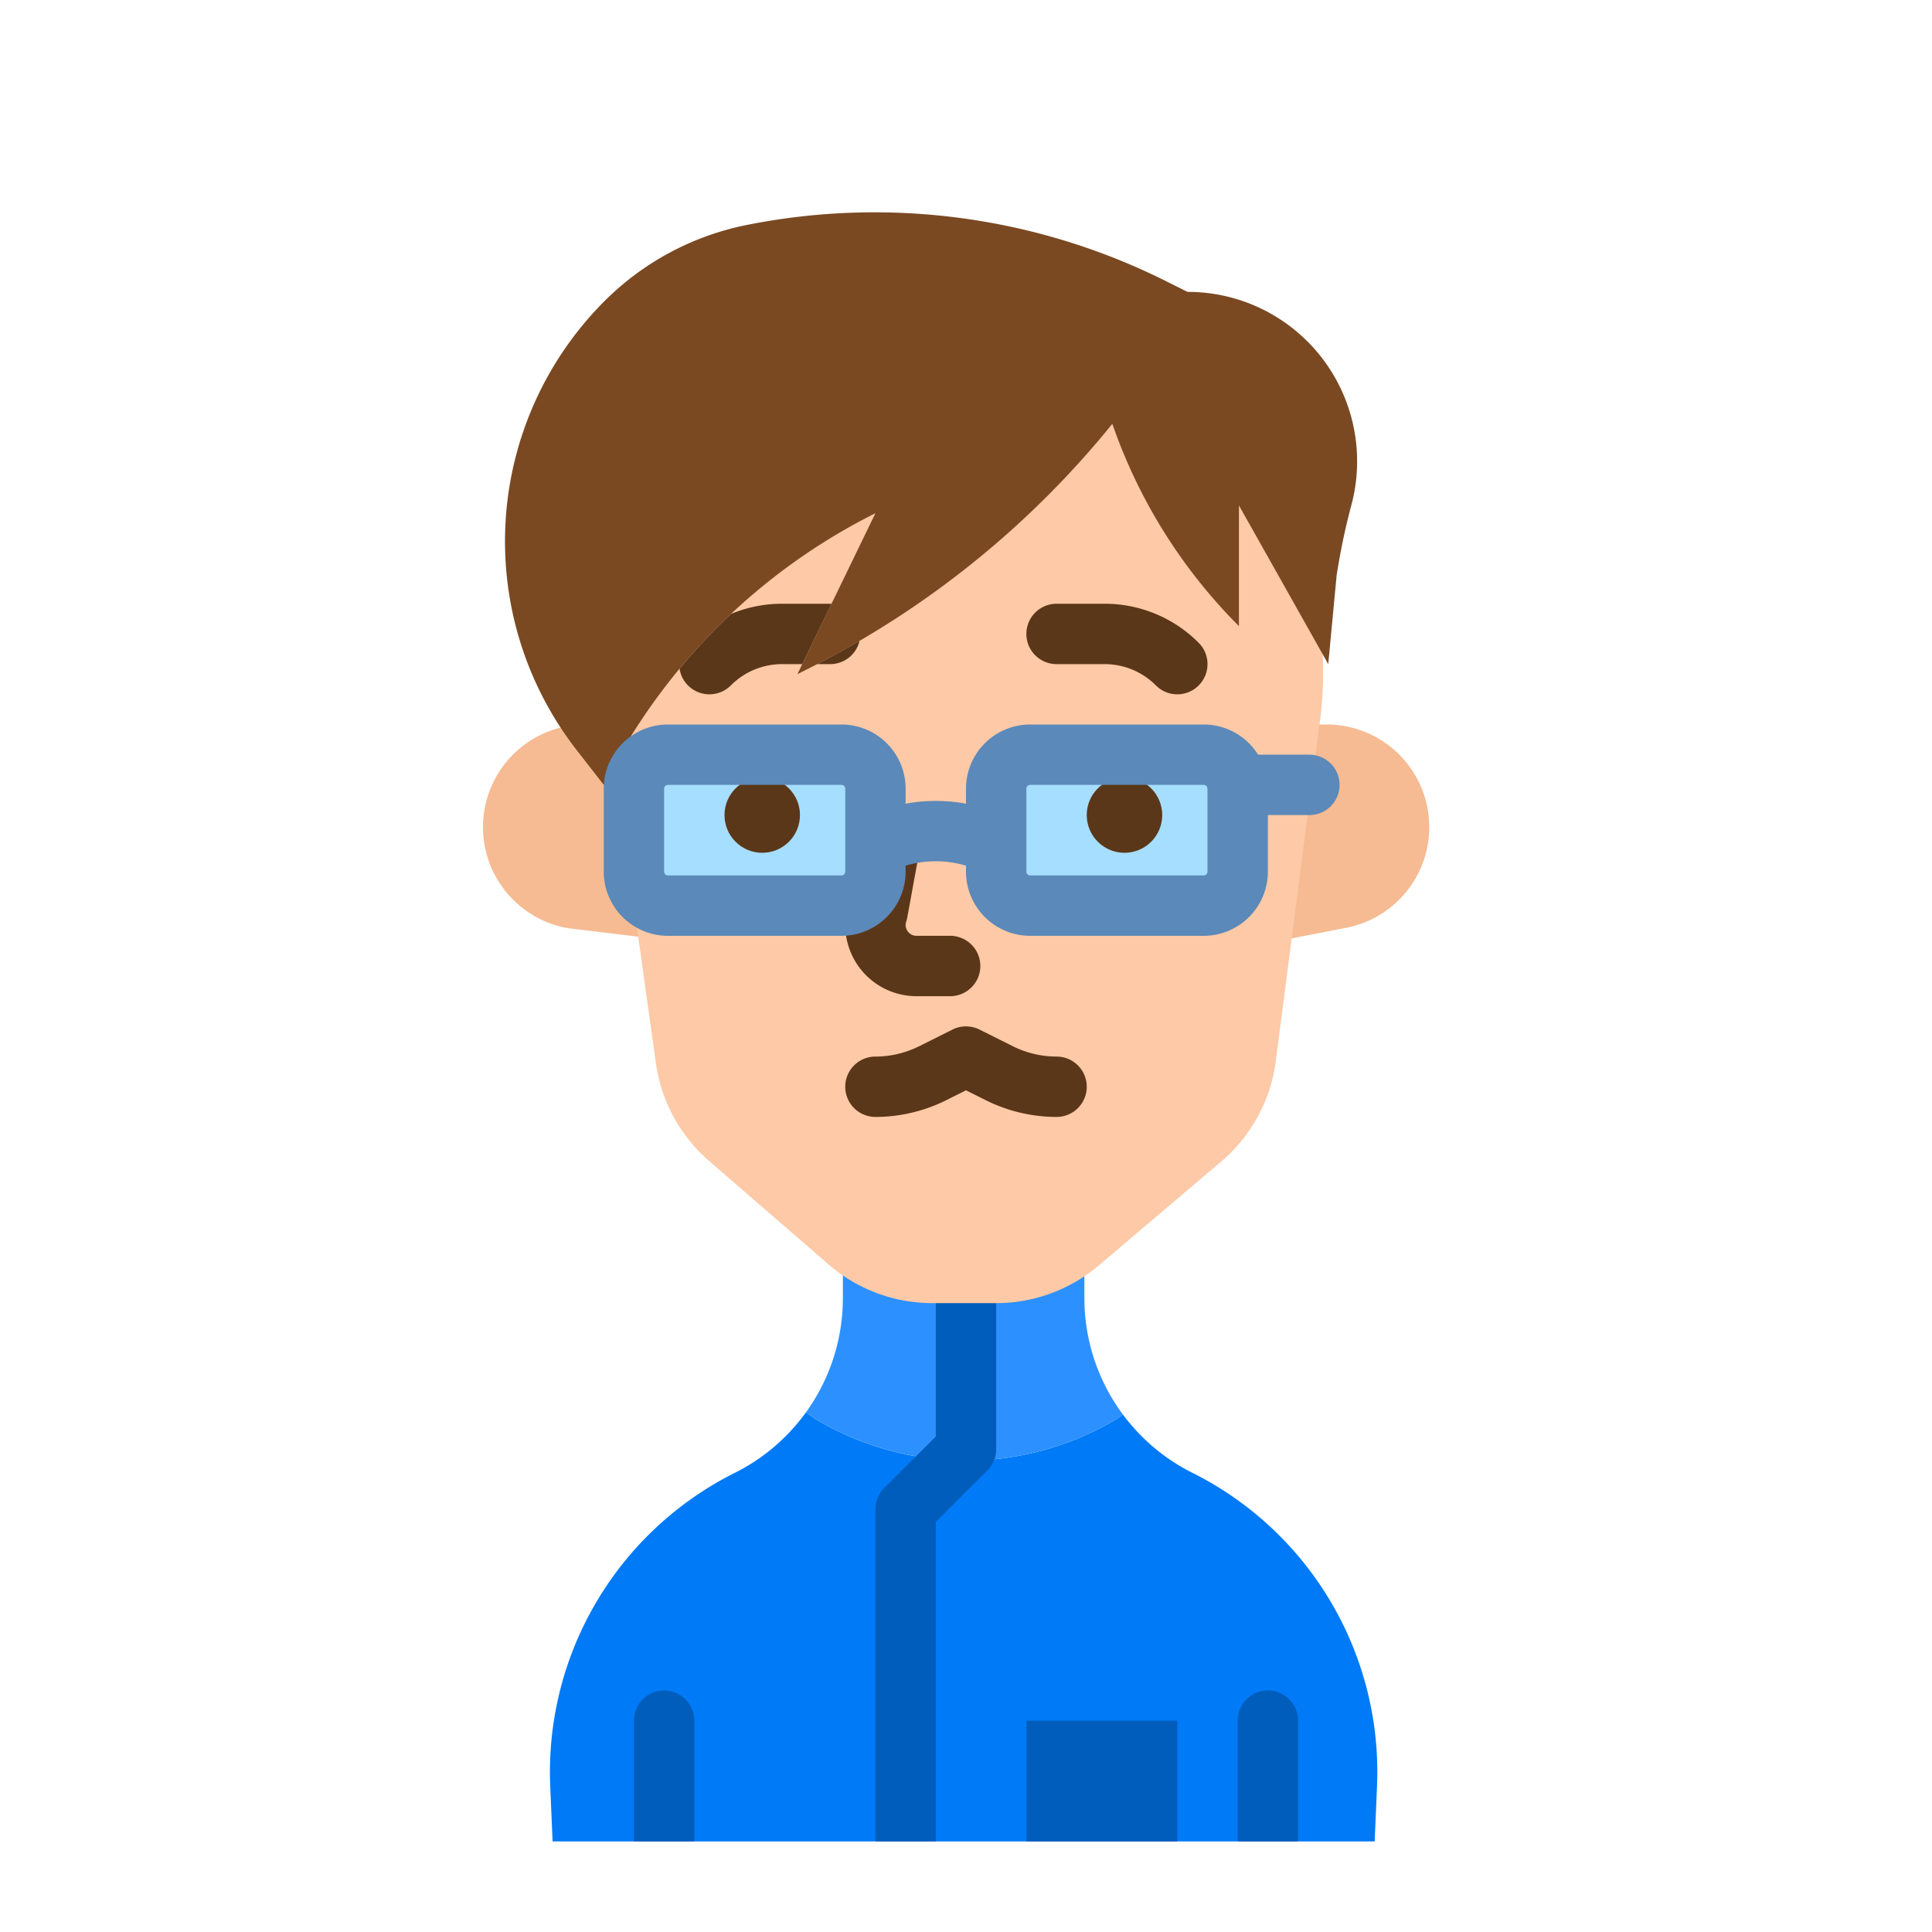 <svg height="512" viewBox="0 0 512 512" width="512" xmlns="http://www.w3.org/2000/svg"><g id="flat"><path d="m315.993 390.311a51.713 51.713 0 0 1 -18.437-15.486l-1.556 1.175a77.748 77.748 0 0 1 -80 0l-2.4-1.735a51.713 51.713 0 0 1 -18.852 16.046 88.658 88.658 0 0 0 -48.929 83.079l.624 14.61h217.857l.624-14.61a88.657 88.657 0 0 0 -48.931-83.079z" fill="#007af6"/><path d="m296 376 1.556-1.175a51.746 51.746 0 0 1 -10.185-30.825v-16h-64v16a51.743 51.743 0 0 1 -9.769 30.265l2.398 1.735a77.748 77.748 0 0 0 80 0z" fill="#2c91ff"/><path d="m232 488v-88a8 8 0 0 1 2.343-5.657l13.657-13.657v-60.686a8 8 0 0 1 16 0v64a8 8 0 0 1 -2.343 5.657l-13.657 13.657v84.686z" fill="#005dbb"/><path d="m173.142 192h-17.955a27.187 27.187 0 0 0 -27.187 27.3 27.187 27.187 0 0 0 22.743 26.708l20.509 2.486z" fill="#f6bb92"/><path d="m347.625 192h3.955a27.187 27.187 0 0 1 27.187 27.3 27.187 27.187 0 0 1 -22.744 26.708l-19.23 3.741z" fill="#f6bb92"/><path d="m246.354 82.851-6.729 1.122a96 96 0 0 0 -80.217 94.694l14.41 103.066a41.994 41.994 0 0 0 14.1 25.929l31.657 27.425a42 42 0 0 0 27.5 10.255h16.925a42 42 0 0 0 27.177-9.977l32.442-27.534a42 42 0 0 0 14.473-26.613l11.735-90.373c4.636-35.7-10.722-71.386-40.5-91.619a95.735 95.735 0 0 0 -38.137-15.253l-6.729-1.122a55.073 55.073 0 0 0 -18.107 0z" fill="#fdc9a6"/><path d="m168 488v-32a8 8 0 0 1 16 0v32z" fill="#005dbb"/><path d="m328 488v-32a8 8 0 0 1 16 0v32z" fill="#005dbb"/><path d="m312 184a7.976 7.976 0 0 1 -5.657-2.343 19.187 19.187 0 0 0 -13.656-5.657h-12.687a8 8 0 0 1 0-16h12.687a35.082 35.082 0 0 1 24.97 10.343 8 8 0 0 1 -5.657 13.657z" fill="#5b3719"/><path d="m346.5 90.5a44.842 44.842 0 0 0 -31.8-13.147l-5.7-2.85a172.728 172.728 0 0 0 -111.12-14.88 73.72 73.72 0 0 0 -37.67 20.16 90.059 90.059 0 0 0 -7.407 118.973l7.197 9.244a161 161 0 0 1 72-72l-20.686 42.667 3.574-1.809a245.47 245.47 0 0 0 79.891-64.539 141.189 141.189 0 0 0 33.549 53.61v-32l23.672 42.071 2.213-23.447a175.006 175.006 0 0 1 4.007-19.046 44.906 44.906 0 0 0 -11.72-43.007z" fill="#7a4922"/><path d="m280 296a42.105 42.105 0 0 1 -18.733-4.422l-5.267-2.634-5.267 2.634a42.105 42.105 0 0 1 -18.733 4.422 8 8 0 0 1 0-16 26.025 26.025 0 0 0 11.578-2.733l8.844-4.422a8 8 0 0 1 7.156 0l8.844 4.422a26.025 26.025 0 0 0 11.578 2.733 8 8 0 0 1 0 16z" fill="#5b3719"/><path d="m251.8 264h-8.926a18.863 18.863 0 0 1 -18.089-24.216l3.146-17.222a8 8 0 1 1 15.739 2.876l-3.233 17.7a8.062 8.062 0 0 1 -.281 1.092 2.864 2.864 0 0 0 2.718 3.77h8.926a8 8 0 0 1 0 16z" fill="#5b3719"/><path d="m267.769 201.814h58.1v33.749h-58.1z" fill="#a6deff"/><g fill="#5b3719"><circle cx="298" cy="216" r="10"/><path d="m220.36 160.01-7.76 15.99h-5.29a19.15 19.15 0 0 0 -13.65 5.66 8.015 8.015 0 0 1 -11.32 0 7.909 7.909 0 0 1 -2.24-4.45q4.77-5.76 10.06-11.05c1.18-1.18 2.37-2.34 3.59-3.47a35.123 35.123 0 0 1 13.56-2.69h12.69c.12 0 .24 0 .36.01z"/><path d="m227.79 169.83a8 8 0 0 1 -7.79 6.17h-3.43q5.7-2.94 11.22-6.17z"/></g><path d="m172.075 204.377h58.1v33.749h-58.1z" fill="#a6deff"/><circle cx="202" cy="216" fill="#5b3719" r="10"/><path d="m272 456h40v32h-40z" fill="#005dbb"/><path d="m347 200h-13.6a16.988 16.988 0 0 0 -14.4-8h-46a17.019 17.019 0 0 0 -17 17v3.989a44.171 44.171 0 0 0 -16 0v-3.989a17.019 17.019 0 0 0 -17-17h-46a17.019 17.019 0 0 0 -17 17v22a17.019 17.019 0 0 0 17 17h46a17.019 17.019 0 0 0 17-17v-1.592a28 28 0 0 1 16 0v1.592a17.019 17.019 0 0 0 17 17h46a17.019 17.019 0 0 0 17-17v-15h11a8 8 0 0 0 0-16zm-123 31a1 1 0 0 1 -1 1h-46a1 1 0 0 1 -1-1v-22a1 1 0 0 1 1-1h46a1 1 0 0 1 1 1zm96 0a1 1 0 0 1 -1 1h-46a1 1 0 0 1 -1-1v-22a1 1 0 0 1 1-1h46a1 1 0 0 1 1 1z" fill="#5b89b9"/></g></svg>